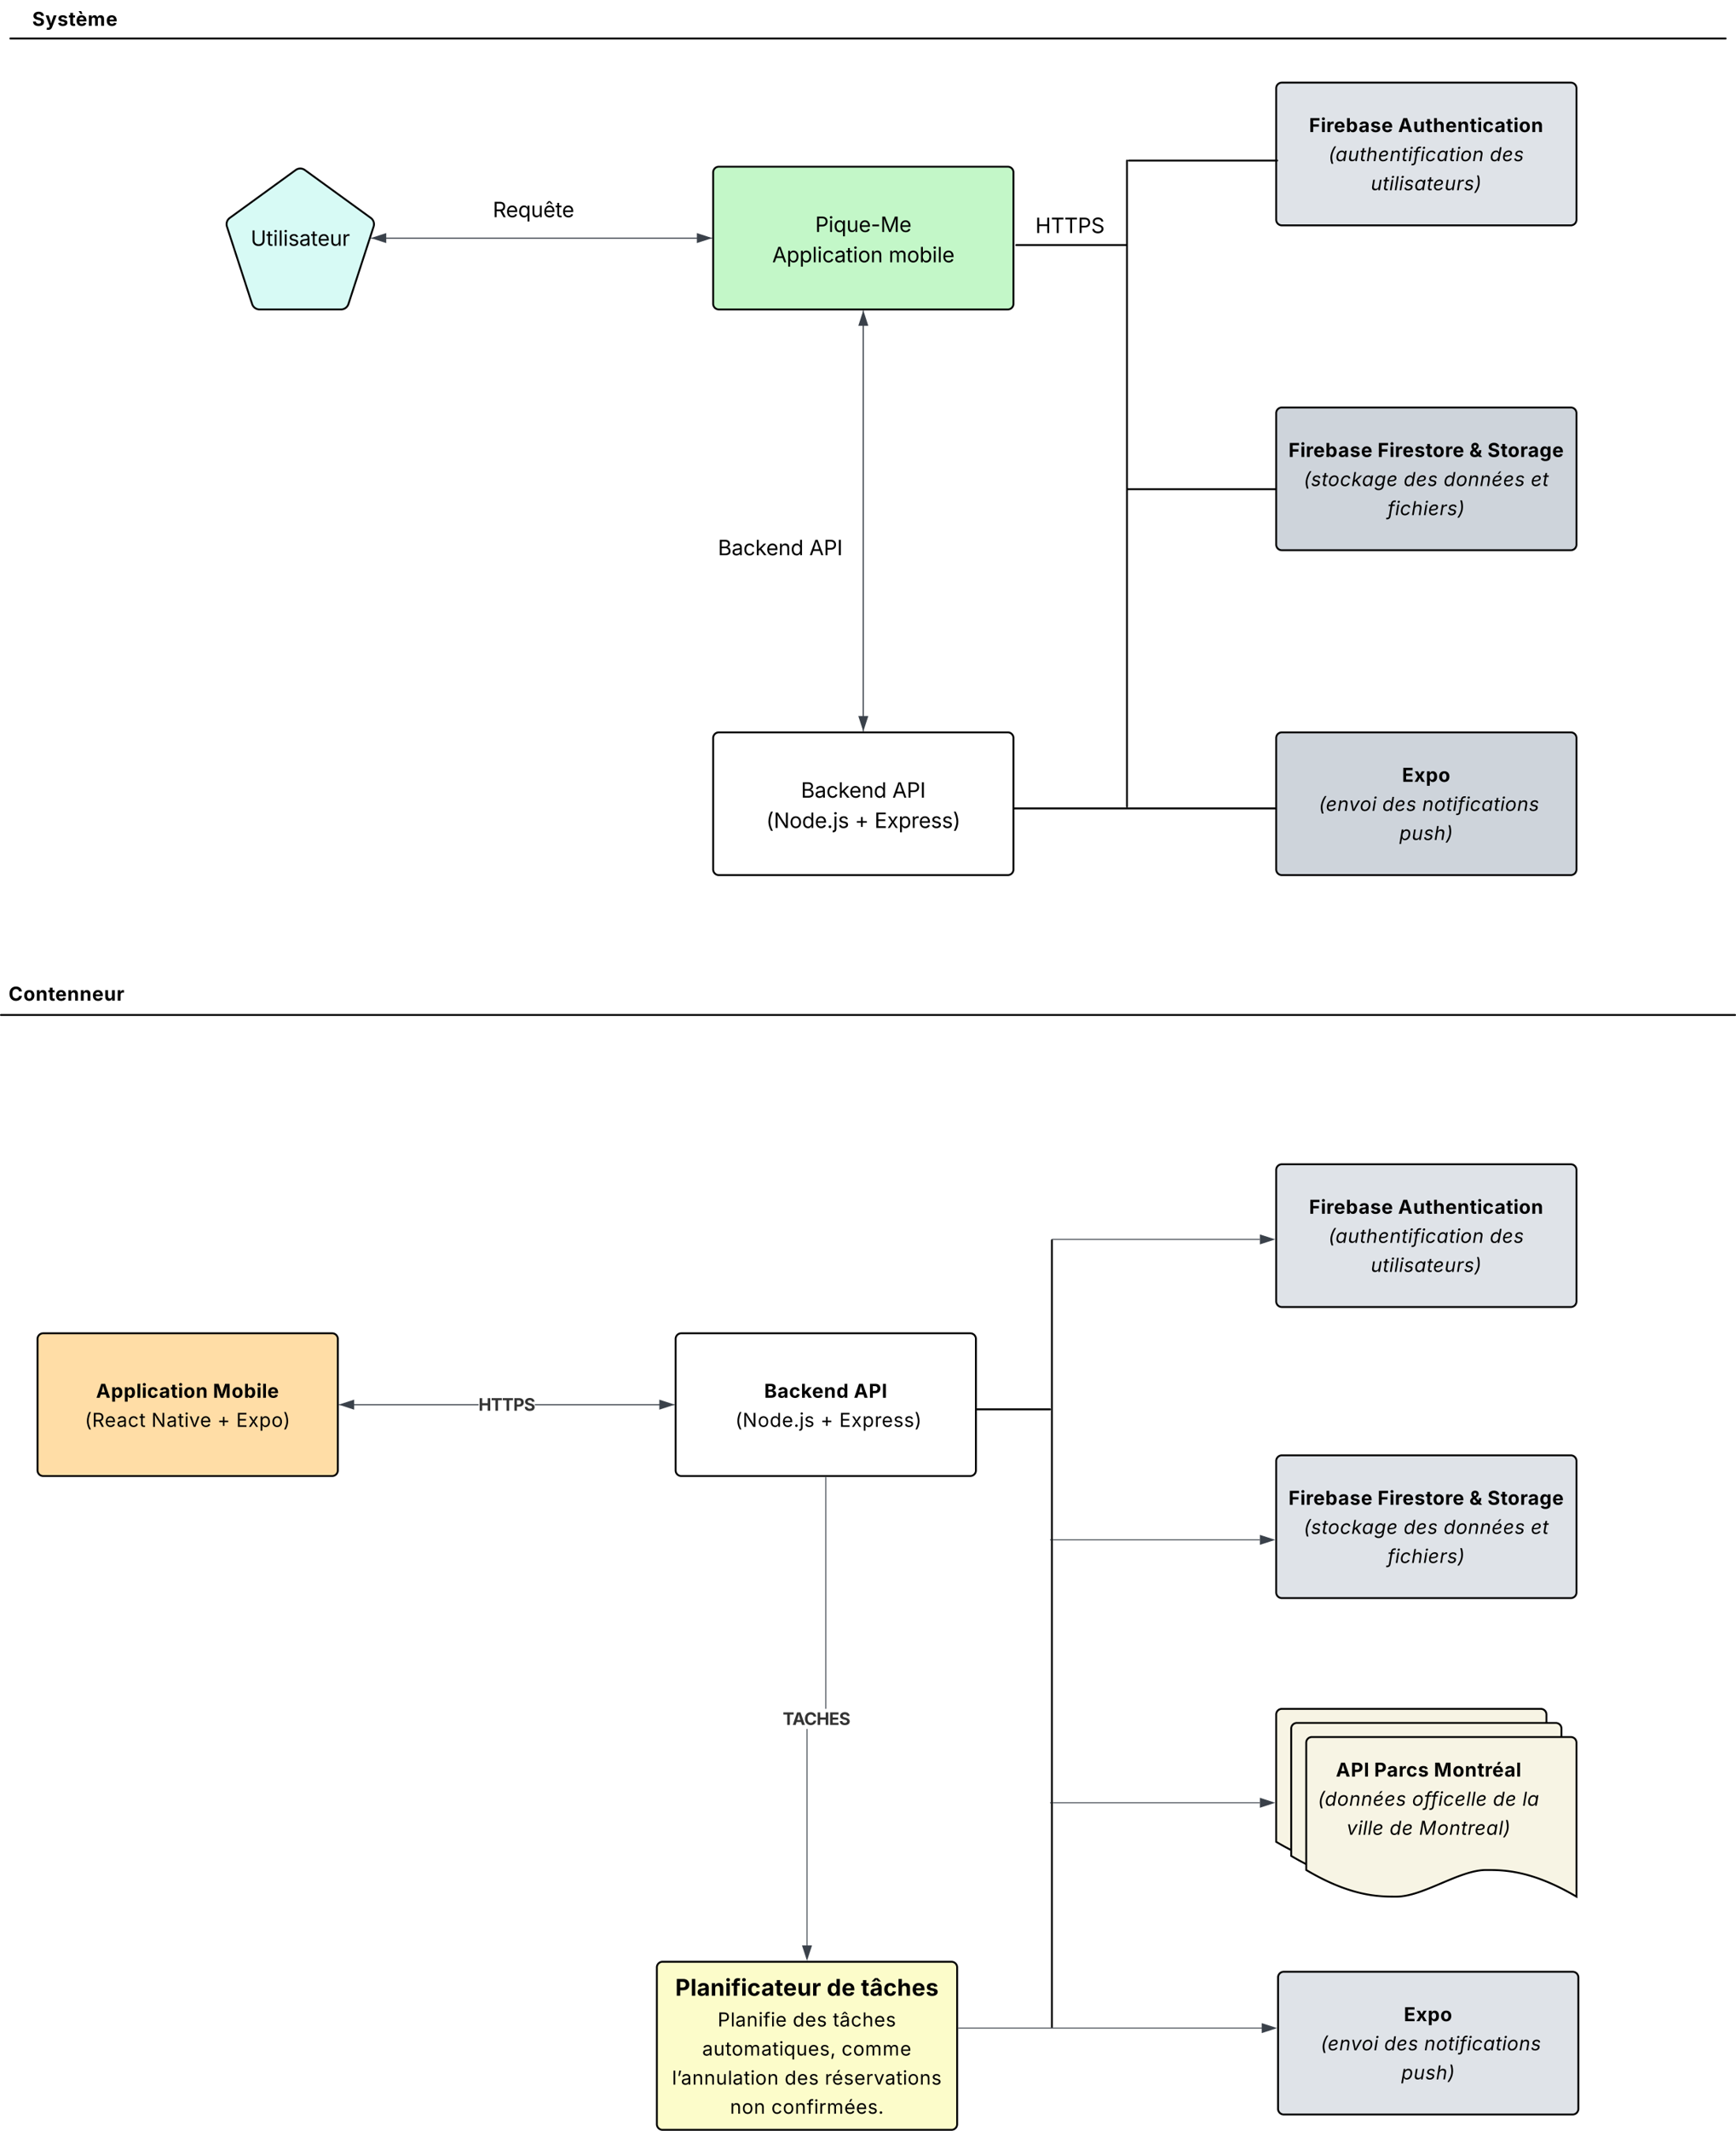 <svg xmlns="http://www.w3.org/2000/svg" xmlns:xlink="http://www.w3.org/1999/xlink" xmlns:lucid="lucid" width="1850" height="2269.33"><g transform="translate(400 -200)" lucid:page-tab-id="0_0"><path d="M-500 0h2000v2500H-500z" fill="#fff"/><path d="M-158.14 441.33a8.25 8.25 0 0 1 3-9.23l70.28-51.02a8.27 8.27 0 0 1 9.72 0l70.28 51.02a8.25 8.25 0 0 1 3 9.23l-26.84 82.52a8.26 8.26 0 0 1-7.86 5.7h-86.88a8.26 8.26 0 0 1-7.86-5.7z" stroke="#000" stroke-width="2" fill="#d7faf5"/><use xlink:href="#a" transform="matrix(1,0,0,1,-155,382.556) translate(22.168 79.215)"/><path d="M360 383.56a6 6 0 0 1 6-6h308a6 6 0 0 1 6 6v140a6 6 0 0 1-6 6H366a6 6 0 0 1-6-6z" stroke="#000" stroke-width="2" fill="#c3f7c8"/><use xlink:href="#b" transform="matrix(1,0,0,1,372,389.556) translate(96.736 57.528)"/><use xlink:href="#c" transform="matrix(1,0,0,1,372,389.556) translate(50.913 89.793)"/><use xlink:href="#d" transform="matrix(1,0,0,1,372,389.556) translate(174.969 89.793)"/><path d="M360 986a6 6 0 0 1 6-6h308a6 6 0 0 1 6 6v140a6 6 0 0 1-6 6H366a6 6 0 0 1-6-6z" stroke="#000" stroke-width="2" fill="#fff"/><use xlink:href="#e" transform="matrix(1,0,0,1,372,992) translate(81.577 57.528)"/><use xlink:href="#f" transform="matrix(1,0,0,1,372,992) translate(178.93 57.528)"/><use xlink:href="#g" transform="matrix(1,0,0,1,372,992) translate(44.468 89.793)"/><use xlink:href="#h" transform="matrix(1,0,0,1,372,992) translate(138.967 89.793)"/><use xlink:href="#i" transform="matrix(1,0,0,1,372,992) translate(159.919 89.793)"/><path d="M960 294a6 6 0 0 1 6-6h308a6 6 0 0 1 6 6v140a6 6 0 0 1-6 6H966a6 6 0 0 1-6-6z" stroke="#000" stroke-width="2" fill="#dfe3e8"/><use xlink:href="#j" transform="matrix(1,0,0,1,972,300) translate(23.016 40.667)"/><use xlink:href="#k" transform="matrix(1,0,0,1,972,300) translate(117.943 40.667)"/><use xlink:href="#l" transform="matrix(1,0,0,1,972,300) translate(43.714 71.642)"/><use xlink:href="#m" transform="matrix(1,0,0,1,972,300) translate(215.682 71.642)"/><use xlink:href="#n" transform="matrix(1,0,0,1,972,300) translate(88.875 102.617)"/><path d="M960 640a6 6 0 0 1 6-6h308a6 6 0 0 1 6 6v140a6 6 0 0 1-6 6H966a6 6 0 0 1-6-6z" stroke="#000" stroke-width="2" fill="#ced4db"/><use xlink:href="#j" transform="matrix(1,0,0,1,972,646) translate(1.161 40.667)"/><use xlink:href="#o" transform="matrix(1,0,0,1,972,646) translate(96.089 40.667)"/><use xlink:href="#p" transform="matrix(1,0,0,1,972,646) translate(193.828 40.667)"/><use xlink:href="#q" transform="matrix(1,0,0,1,972,646) translate(213.214 40.667)"/><use xlink:href="#r" transform="matrix(1,0,0,1,972,646) translate(17.339 71.642)"/><use xlink:href="#s" transform="matrix(1,0,0,1,972,646) translate(123.859 71.642)"/><use xlink:href="#t" transform="matrix(1,0,0,1,972,646) translate(166.464 71.642)"/><use xlink:href="#u" transform="matrix(1,0,0,1,972,646) translate(259.38 71.642)"/><use xlink:href="#v" transform="matrix(1,0,0,1,972,646) translate(106.766 102.617)"/><path d="M960 986a6 6 0 0 1 6-6h308a6 6 0 0 1 6 6v140a6 6 0 0 1-6 6H966a6 6 0 0 1-6-6z" stroke="#000" stroke-width="2" fill="#ced4db"/><use xlink:href="#w" transform="matrix(1,0,0,1,972,992) translate(122.068 40.667)"/><use xlink:href="#x" transform="matrix(1,0,0,1,972,992) translate(27.427 71.642)"/><use xlink:href="#y" transform="matrix(1,0,0,1,972,992) translate(33.427 71.642)"/><use xlink:href="#s" transform="matrix(1,0,0,1,972,992) translate(101.104 71.642)"/><use xlink:href="#z" transform="matrix(1,0,0,1,972,992) translate(143.708 71.642)"/><use xlink:href="#A" transform="matrix(1,0,0,1,972,992) translate(119.333 102.617)"/><path d="M-4.28 453.56h346.9" stroke="#3a414a" fill="none"/><path d="M-4.27 454.03h-.67l.3-.95h.37z" stroke="#3a414a" stroke-width=".05" fill="#3a414a"/><path d="M357.38 453.56l-14.26 4.63v-9.28z" stroke="#3a414a" fill="#3a414a"/><path d="M358.5 453.56H11.6" stroke="#3a414a" fill="none"/><path d="M359 454.03h-.5v-.95h.5z" stroke="#3a414a" stroke-width=".05" fill="#3a414a"/><path d="M-3.17 453.56l14.27-4.64v9.27z" stroke="#3a414a" fill="#3a414a"/><path d="M520 531.06v431.56" stroke="#3a414a" fill="none"/><path d="M520.48 531.07h-.96v-.5h.96z" stroke="#3a414a" stroke-width=".05" fill="#3a414a"/><path d="M520 977.38l-4.63-14.26h9.26z" stroke="#3a414a" fill="#3a414a"/><path d="M520 978.5V546.94" stroke="#3a414a" fill="none"/><path d="M520.48 979h-.96v-.5h.96z" stroke="#3a414a" stroke-width=".05" fill="#3a414a"/><path d="M520 532.17l4.63 14.27h-9.26z" stroke="#3a414a" fill="#3a414a"/><path d="M801 371v688M681 1061h278M803 371h158M801 721h158M683 461h118" stroke="#000" stroke-width="2" stroke-linecap="round" fill="none"/><path d="M360 769.1a6 6 0 0 1 6-6h130.85a6 6 0 0 1 6 6V794a6 6 0 0 1-6 6H366a6 6 0 0 1-6-6z" fill="#fff" fill-opacity="0"/><use xlink:href="#e" transform="matrix(1,0,0,1,365,768.112) translate(0.077 23.215)"/><use xlink:href="#B" transform="matrix(1,0,0,1,365,768.112) translate(97.43 23.215)"/><path d="M698.17 426a6 6 0 0 1 6-6h71.66a6 6 0 0 1 6 6v24.9a6 6 0 0 1-6 6h-71.66a6 6 0 0 1-6-6z" fill="#fff" fill-opacity="0"/><use xlink:href="#C" transform="matrix(1,0,0,1,703.173,425) translate(0.173 23.215)"/><path d="M120 409.1a6 6 0 0 1 6-6h84.64a6 6 0 0 1 6 6V434a6 6 0 0 1-6 6H126a6 6 0 0 1-6-6z" fill="#fff" fill-opacity="0"/><use xlink:href="#D" transform="matrix(1,0,0,1,125,408.112) translate(0.179 23.215)"/><path d="M-389 241h1828" stroke="#000" stroke-width="2" stroke-linecap="round" fill="none"/><path d="M-400 206a6 6 0 0 1 6-6h148a6 6 0 0 1 6 6v28a6 6 0 0 1-6 6h-148a6 6 0 0 1-6-6z" fill="#fff" fill-opacity="0"/><use xlink:href="#E" transform="matrix(1,0,0,1,-395,205) translate(29.375 22.542)"/><path d="M-399 1281h1848" stroke="#000" stroke-width="2" stroke-linecap="round" fill="none"/><path d="M-380 1246a6 6 0 0 1 6-6h89.25a6 6 0 0 1 6 6v23.8a6 6 0 0 1-6 6H-374a6 6 0 0 1-6-6z" fill="#fff" fill-opacity="0"/><use xlink:href="#F" transform="matrix(1,0,0,1,-375,1245) translate(-15.849 20.76)"/><path d="M-360 1626a6 6 0 0 1 6-6h308a6 6 0 0 1 6 6v140a6 6 0 0 1-6 6h-308a6 6 0 0 1-6-6z" stroke="#000" stroke-width="2" fill="#ffdda6"/><use xlink:href="#G" transform="matrix(1,0,0,1,-348,1632) translate(50.391 56.667)"/><use xlink:href="#H" transform="matrix(1,0,0,1,-348,1632) translate(174.932 56.667)"/><use xlink:href="#I" transform="matrix(1,0,0,1,-348,1632) translate(38.411 87.642)"/><use xlink:href="#J" transform="matrix(1,0,0,1,-348,1632) translate(109.401 87.642)"/><use xlink:href="#K" transform="matrix(1,0,0,1,-348,1632) translate(179.609 87.642)"/><use xlink:href="#L" transform="matrix(1,0,0,1,-348,1632) translate(199.724 87.642)"/><path d="M320 1626a6 6 0 0 1 6-6h308a6 6 0 0 1 6 6v140a6 6 0 0 1-6 6H326a6 6 0 0 1-6-6z" stroke="#000" stroke-width="2" fill="#fff"/><use xlink:href="#M" transform="matrix(1,0,0,1,332,1632) translate(82.411 56.667)"/><use xlink:href="#N" transform="matrix(1,0,0,1,332,1632) translate(177.849 56.667)"/><use xlink:href="#O" transform="matrix(1,0,0,1,332,1632) translate(45.609 87.642)"/><use xlink:href="#P" transform="matrix(1,0,0,1,332,1632) translate(51.609 87.642)"/><use xlink:href="#K" transform="matrix(1,0,0,1,332,1632) translate(142.328 87.642)"/><use xlink:href="#Q" transform="matrix(1,0,0,1,332,1632) translate(162.443 87.642)"/><path d="M300 2295.35a6 6 0 0 1 6-6h308a6 6 0 0 1 6 6v166.98a6 6 0 0 1-6 6H306a6 6 0 0 1-6-6z" stroke="#000" stroke-width="2" fill="#fcfcca"/><use xlink:href="#R" transform="matrix(1,0,0,1,312,2301.351) translate(7.612 24.18)"/><use xlink:href="#S" transform="matrix(1,0,0,1,312,2301.351) translate(169.048 24.18)"/><use xlink:href="#T" transform="matrix(1,0,0,1,312,2301.351) translate(205.562 24.18)"/><use xlink:href="#U" transform="matrix(1,0,0,1,312,2301.351) translate(52.818 56.907)"/><use xlink:href="#V" transform="matrix(1,0,0,1,312,2301.351) translate(132.859 56.907)"/><use xlink:href="#W" transform="matrix(1,0,0,1,312,2301.351) translate(175.62 56.907)"/><use xlink:href="#X" transform="matrix(1,0,0,1,312,2301.351) translate(36.359 87.882)"/><use xlink:href="#Y" transform="matrix(1,0,0,1,312,2301.351) translate(184.849 87.882)"/><use xlink:href="#Z" transform="matrix(1,0,0,1,312,2301.351) translate(4.193 118.857)"/><use xlink:href="#V" transform="matrix(1,0,0,1,312,2301.351) translate(124.203 118.857)"/><use xlink:href="#aa" transform="matrix(1,0,0,1,312,2301.351) translate(166.964 118.857)"/><use xlink:href="#ab" transform="matrix(1,0,0,1,312,2301.351) translate(66.01 149.832)"/><use xlink:href="#ac" transform="matrix(1,0,0,1,312,2301.351) translate(110.01 149.832)"/><path d="M960 1446a6 6 0 0 1 6-6h308a6 6 0 0 1 6 6v140a6 6 0 0 1-6 6H966a6 6 0 0 1-6-6z" stroke="#000" stroke-width="2" fill="#dfe3e8"/><g><use xlink:href="#j" transform="matrix(1,0,0,1,972,1452) translate(23.016 40.667)"/><use xlink:href="#k" transform="matrix(1,0,0,1,972,1452) translate(117.943 40.667)"/><use xlink:href="#l" transform="matrix(1,0,0,1,972,1452) translate(43.714 71.642)"/><use xlink:href="#m" transform="matrix(1,0,0,1,972,1452) translate(215.682 71.642)"/><use xlink:href="#n" transform="matrix(1,0,0,1,972,1452) translate(88.875 102.617)"/></g><path d="M960 1756a6 6 0 0 1 6-6h308a6 6 0 0 1 6 6v140a6 6 0 0 1-6 6H966a6 6 0 0 1-6-6z" stroke="#000" stroke-width="2" fill="#dfe3e8"/><g><use xlink:href="#j" transform="matrix(1,0,0,1,972,1762) translate(1.161 40.667)"/><use xlink:href="#o" transform="matrix(1,0,0,1,972,1762) translate(96.089 40.667)"/><use xlink:href="#p" transform="matrix(1,0,0,1,972,1762) translate(193.828 40.667)"/><use xlink:href="#q" transform="matrix(1,0,0,1,972,1762) translate(213.214 40.667)"/><use xlink:href="#r" transform="matrix(1,0,0,1,972,1762) translate(17.339 71.642)"/><use xlink:href="#s" transform="matrix(1,0,0,1,972,1762) translate(123.859 71.642)"/><use xlink:href="#t" transform="matrix(1,0,0,1,972,1762) translate(166.464 71.642)"/><use xlink:href="#u" transform="matrix(1,0,0,1,972,1762) translate(259.38 71.642)"/><use xlink:href="#v" transform="matrix(1,0,0,1,972,1762) translate(106.766 102.617)"/></g><path d="M962 2306a6 6 0 0 1 6-6h308a6 6 0 0 1 6 6v140a6 6 0 0 1-6 6H968a6 6 0 0 1-6-6z" stroke="#000" stroke-width="2" fill="#dfe3e8"/><g><use xlink:href="#w" transform="matrix(1,0,0,1,974,2312) translate(122.068 40.667)"/><use xlink:href="#x" transform="matrix(1,0,0,1,974,2312) translate(27.427 71.642)"/><use xlink:href="#y" transform="matrix(1,0,0,1,974,2312) translate(33.427 71.642)"/><use xlink:href="#s" transform="matrix(1,0,0,1,974,2312) translate(101.104 71.642)"/><use xlink:href="#z" transform="matrix(1,0,0,1,974,2312) translate(143.708 71.642)"/><use xlink:href="#A" transform="matrix(1,0,0,1,974,2312) translate(119.333 102.617)"/></g><path d="M960 2026a6 6 0 0 1 6-6h276a6 6 0 0 1 6 6v164c-48.1-28.4-78.05-28.4-96.2-28.4-28.8 0-67.1 28.4-95.9 28.4-17.85 0-48.1 0-95.9-28.4z" stroke="#000" stroke-width="2" fill="#f7f4e4"/><path d="M976 2041a6 6 0 0 1 6-6h276a6 6 0 0 1 6 6v164c-48.1-28.4-78.05-28.4-96.2-28.4-28.8 0-67.1 28.4-95.9 28.4-17.85 0-48.1 0-95.9-28.4z" stroke="#000" stroke-width="2" fill="#f7f4e4"/><path d="M992 2056a6 6 0 0 1 6-6h276a6 6 0 0 1 6 6v164c-48.1-28.4-78.05-28.4-96.2-28.4-28.8 0-67.1 28.4-95.9 28.4-17.85 0-48.1 0-95.9-28.4z" stroke="#000" stroke-width="2" fill="#f7f4e4"/><g><use xlink:href="#ad" transform="matrix(1,0,0,1,997,2055) translate(26.625 37.167)"/><use xlink:href="#ae" transform="matrix(1,0,0,1,997,2055) translate(67.417 37.167)"/><use xlink:href="#af" transform="matrix(1,0,0,1,997,2055) translate(131.073 37.167)"/><use xlink:href="#ag" transform="matrix(1,0,0,1,997,2055) translate(7.385 68.142)"/><use xlink:href="#ah" transform="matrix(1,0,0,1,997,2055) translate(107.844 68.142)"/><use xlink:href="#ai" transform="matrix(1,0,0,1,997,2055) translate(194 68.142)"/><use xlink:href="#aj" transform="matrix(1,0,0,1,997,2055) translate(225.354 68.142)"/><use xlink:href="#ak" transform="matrix(1,0,0,1,997,2055) translate(38.089 99.117)"/><use xlink:href="#ai" transform="matrix(1,0,0,1,997,2055) translate(83.87 99.117)"/><use xlink:href="#al" transform="matrix(1,0,0,1,997,2055) translate(115.224 99.117)"/></g><path d="M109.9 1696.47H-38.5v-.94h148.4zm192.72 0H170.1v-.94H302.6z" stroke="#3a414a" stroke-width=".05" fill="#3a414a"/><path d="M-38.5 1696.47h-.5v-.94h.5z" fill="#3a414a"/><path stroke="#3a414a" stroke-width=".05" fill="#3a414a"/><path d="M317.38 1696l-14.26 4.63v-9.27z" fill="#3a414a"/><path d="M318.92 1696l-16.28 5.3v-10.6zm-15.33 3.98l12.25-3.98-12.26-3.98z" stroke="#3a414a" stroke-width=".05" fill="#3a414a"/><g><use xlink:href="#am" transform="matrix(1,0,0,1,109.913,1685.245) translate(0 17.222)"/></g><path d="M460.48 2271.97h-.96v-230.54h.96zm20-252.05h-.96V1773.5h.96z" stroke="#3a414a" stroke-width=".05" fill="#3a414a"/><path d="M480.48 1773.5h-.96v-.5h.96z" fill="#3a414a"/><path stroke="#3a414a" stroke-width=".05" fill="#3a414a"/><path d="M460 2286.73l-4.63-14.26h9.26z" fill="#3a414a"/><path d="M460 2288.27l-5.3-16.28h10.6zm-3.98-15.33l3.98 12.26 3.98-12.26z" stroke="#3a414a" stroke-width=".05" fill="#3a414a"/><g><use xlink:href="#an" transform="matrix(1,0,0,1,434.158,2019.92) translate(0 17.222)"/></g><g><path d="M721 1521v838" stroke="#000" stroke-width="2" stroke-linecap="round" fill="none"/></g><path d="M721.42 1520h221.2" stroke="#3a414a" fill="none"/><path d="M721.48 1520.34l-.25-.3-.7.14v-.62h.95z" stroke="#3a414a" stroke-width=".05" fill="#3a414a"/><path d="M957.38 1520l-14.26 4.63v-9.27z" stroke="#3a414a" fill="#3a414a"/><path d="M722.5 1840h220.12" stroke="#3a414a" fill="none"/><path d="M720 1840.47h-1v-.94h1zm2.5 0h-.5v-.94h.5z" stroke="#3a414a" stroke-width=".05" fill="#3a414a"/><path d="M957.38 1840l-14.26 4.63v-9.27z" stroke="#3a414a" fill="#3a414a"/><path d="M722.5 2120h220.12" stroke="#3a414a" fill="none"/><path d="M720 2120.47h-1v-.94h1zm2.5 0h-.5v-.94h.5z" stroke="#3a414a" stroke-width=".05" fill="#3a414a"/><path d="M957.38 2120l-14.26 4.64v-9.28z" stroke="#3a414a" fill="#3a414a"/><path d="M621.5 2360h323.12" stroke="#3a414a" fill="none"/><path d="M621.5 2360.47h-.5v-.94h.5z" stroke="#3a414a" stroke-width=".05" fill="#3a414a"/><path d="M959.38 2360l-14.26 4.64v-9.28z" stroke="#3a414a" fill="#3a414a"/><path d="M641 1701h78" stroke="#000" stroke-width="2" stroke-linecap="round" fill="none"/><path d="M109.9 1696.47H-22.6v-.94H109.9zm208.6 0H170.1v-.94h148.4z" stroke="#3a414a" stroke-width=".05" fill="#3a414a"/><path d="M319 1696.47h-.5v-.94h.5z" fill="#3a414a"/><path stroke="#3a414a" stroke-width=".05" fill="#3a414a"/><path d="M-23.12 1700.63l-14.26-4.63 14.26-4.63z" fill="#3a414a"/><path d="M-22.64 1701.3l-16.28-5.3 16.28-5.3zm-13.2-5.3l12.25 3.98v-7.96z" stroke="#3a414a" stroke-width=".05" fill="#3a414a"/><defs><path d="M763 24c-353 0-583-224-583-531v-983h190v968c0 214 149 370 393 370 243 0 391-156 391-370v-968h190v983c0 307-230 531-581 531" id="ao"/><path d="M598-1118v154H368v674c0 100 37 144 132 144 23 0 62-6 92-12L629-6c-37 13-88 20-134 20-193 0-307-107-307-290v-688H20v-154h168v-266h180v266h230" id="ap"/><path d="M158 0v-1118h180V0H158zm91-1301c-68 0-125-53-125-119s57-119 125-119c69 0 126 53 126 119s-57 119-126 119" id="aq"/><path d="M338-1490V0H158v-1490h180" id="ar"/><path d="M538 24C308 24 148-78 108-271l171-41c32 123 123 178 257 178 156 0 256-77 256-169 0-77-54-128-164-154l-186-44c-203-48-300-148-300-305 0-192 176-326 414-326 230 0 351 112 402 269l-163 42c-31-80-94-158-238-158-133 0-233 69-233 162 0 83 57 129 188 160l169 40c203 48 298 149 298 302 0 196-179 339-441 339" id="as"/><path d="M471 26C259 26 90-98 90-318c0-256 228-303 435-329 202-27 287-16 287-108 0-139-79-219-234-219-161 0-248 86-283 164l-173-57c86-203 278-265 451-265 150 0 419 46 419 395V0H815v-152h-12C765-73 660 26 471 26zm31-159c199 0 310-134 310-271v-155c-30 35-226 55-295 64-131 17-246 59-246 186 0 116 97 176 231 176" id="at"/><path d="M628 24c-324 0-524-230-524-574 0-343 198-582 503-582 237 0 487 146 487 559v75H286c9 234 145 362 343 362 132 0 231-58 273-172l174 48C1024-91 857 24 628 24zM287-650h624c-17-190-120-322-304-322-192 0-309 151-320 322" id="au"/><path d="M537 14c-226 0-379-139-379-422v-710h180v695c0 172 97 275 253 275 160 0 281-109 281-300v-670h181V0H879v-209C806-46 684 14 537 14" id="av"/><path d="M158 0v-1118h174v172h12c41-113 157-188 290-188 26 0 70 2 91 3v181c-11-2-60-10-108-10-161 0-279 109-279 260V0H158" id="aw"/><g id="a"><use transform="matrix(0.011,0,0,0.011,0,0)" xlink:href="#ao"/><use transform="matrix(0.011,0,0,0.011,16.536,0)" xlink:href="#ap"/><use transform="matrix(0.011,0,0,0.011,23.806,0)" xlink:href="#aq"/><use transform="matrix(0.011,0,0,0.011,29.188,0)" xlink:href="#ar"/><use transform="matrix(0.011,0,0,0.011,34.57,0)" xlink:href="#aq"/><use transform="matrix(0.011,0,0,0.011,39.952,0)" xlink:href="#as"/><use transform="matrix(0.011,0,0,0.011,51.682,0)" xlink:href="#at"/><use transform="matrix(0.011,0,0,0.011,64.16,0)" xlink:href="#ap"/><use transform="matrix(0.011,0,0,0.011,71.213,0)" xlink:href="#au"/><use transform="matrix(0.011,0,0,0.011,84.169,0)" xlink:href="#av"/><use transform="matrix(0.011,0,0,0.011,97.309,0)" xlink:href="#aw"/></g><path d="M180 0v-1490h510c348 0 508 209 508 474 0 266-160 477-507 477H370V0H180zm190-706h312c236 0 327-133 327-310 0-176-91-307-329-307H370v617" id="ax"/><path d="M1096 418H916v-591h-14C865-111 790 24 577 24c-279 0-473-224-473-580 0-354 195-576 474-576 218 0 287 134 324 193h20v-179h174V418zM604-137c203 0 314-172 314-421 0-247-108-413-314-413-212 0-317 181-317 413 0 235 108 421 317 421" id="ay"/><path d="M798-719v166H144v-166h654" id="az"/><path d="M180 0v-1490h270l367 940c28 72 75 218 110 339 35-117 81-264 110-339l362-940h271V0h-187c2-448-5-837 7-1287-157 497-311 829-483 1287H842C666-458 514-784 354-1284c12 438 5 843 7 1284H180" id="aA"/><g id="b"><use transform="matrix(0.011,0,0,0.011,0,0)" xlink:href="#ax"/><use transform="matrix(0.011,0,0,0.011,14.193,0)" xlink:href="#aq"/><use transform="matrix(0.011,0,0,0.011,19.575,0)" xlink:href="#ay"/><use transform="matrix(0.011,0,0,0.011,33.181,0)" xlink:href="#av"/><use transform="matrix(0.011,0,0,0.011,46.322,0)" xlink:href="#au"/><use transform="matrix(0.011,0,0,0.011,59.277,0)" xlink:href="#az"/><use transform="matrix(0.011,0,0,0.011,69.499,0)" xlink:href="#aA"/><use transform="matrix(0.011,0,0,0.011,89.572,0)" xlink:href="#au"/></g><path d="M52 0l541-1490h220L1361 0h-200l-149-416H398L254 0H52zm404-582h497c-103-290-145-390-251-756-108 377-145 460-246 756" id="aB"/><path d="M158 418v-1536h174v179h20c37-59 106-193 324-193 279 0 474 222 474 576 0 356-194 580-473 580-213 0-288-135-325-197h-14v591H158zm492-555c209 0 317-186 317-421 0-232-105-413-317-413-206 0-314 166-314 413 0 249 111 421 314 421" id="aC"/><path d="M613 24c-304 0-509-231-509-576 0-350 205-580 509-580 216 0 392 114 453 309l-173 49c-33-115-133-197-280-197-223 0-326 196-326 419 0 220 103 415 326 415 150 0 252-85 285-206l172 49C1010-95 832 24 613 24" id="aD"/><path d="M613 24c-304 0-509-231-509-576 0-350 205-580 509-580 305 0 511 230 511 580 0 345-206 576-511 576zm0-161c226 0 329-195 329-415 0-222-103-419-329-419-223 0-326 196-326 419 0 220 103 415 326 415" id="aE"/><path d="M338-670V0H158v-1118h173l1 207c72-158 192-221 342-221 226 0 378 139 378 422V0H872v-695c0-172-96-275-252-275-161 0-282 109-282 300" id="aF"/><g id="c"><use transform="matrix(0.011,0,0,0.011,0,0)" xlink:href="#aB"/><use transform="matrix(0.011,0,0,0.011,15.332,0)" xlink:href="#aC"/><use transform="matrix(0.011,0,0,0.011,28.939,0)" xlink:href="#aC"/><use transform="matrix(0.011,0,0,0.011,42.546,0)" xlink:href="#ar"/><use transform="matrix(0.011,0,0,0.011,47.928,0)" xlink:href="#aq"/><use transform="matrix(0.011,0,0,0.011,53.309,0)" xlink:href="#aD"/><use transform="matrix(0.011,0,0,0.011,66.222,0)" xlink:href="#at"/><use transform="matrix(0.011,0,0,0.011,78.7,0)" xlink:href="#ap"/><use transform="matrix(0.011,0,0,0.011,85.97,0)" xlink:href="#aq"/><use transform="matrix(0.011,0,0,0.011,91.352,0)" xlink:href="#aE"/><use transform="matrix(0.011,0,0,0.011,104.677,0)" xlink:href="#aF"/></g><path d="M158 0v-1118h175l1 205c55-151 181-225 313-225 147 0 245 90 285 228 53-141 190-228 352-228 194 0 352 125 352 384V0h-181v-749c0-161-105-225-225-225-151 0-243 103-243 244V0H807v-767c0-124-93-207-219-207-131 0-250 92-250 270V0H158" id="aG"/><path d="M677 24c-213 0-288-135-325-197h-20V0H158v-1490h180v551h14c37-59 106-193 324-193 279 0 474 222 474 576 0 356-194 580-473 580zm-27-161c209 0 317-186 317-421 0-232-105-413-317-413-206 0-314 166-314 413 0 249 111 421 314 421" id="aH"/><g id="d"><use transform="matrix(0.011,0,0,0.011,0,0)" xlink:href="#aG"/><use transform="matrix(0.011,0,0,0.011,19.466,0)" xlink:href="#aE"/><use transform="matrix(0.011,0,0,0.011,32.791,0)" xlink:href="#aH"/><use transform="matrix(0.011,0,0,0.011,46.398,0)" xlink:href="#aq"/><use transform="matrix(0.011,0,0,0.011,51.78,0)" xlink:href="#ar"/><use transform="matrix(0.011,0,0,0.011,57.161,0)" xlink:href="#au"/></g><path d="M180 0v-1490h528c311 0 458 177 458 395 0 191-114 278-244 313v14c139 9 302 137 302 371 0 225-148 397-499 397H180zm190-168h350c232 0 321-102 321-231 0-149-120-277-311-277H370v508zm0-668h328c160 0 286-101 286-255 0-129-87-231-280-231H370v486" id="aI"/><path d="M158 0v-1490h180v865h22l478-493h223L593-638 1096 0H865L456-523 338-412V0H158" id="aJ"/><path d="M577 24c-279 0-473-224-473-580 0-354 195-576 474-576 218 0 287 134 324 193h14v-551h180V0H922v-173h-20C865-111 790 24 577 24zm27-161c203 0 314-172 314-421 0-247-108-413-314-413-212 0-317 181-317 413 0 235 108 421 317 421" id="aK"/><g id="e"><use transform="matrix(0.011,0,0,0.011,0,0)" xlink:href="#aI"/><use transform="matrix(0.011,0,0,0.011,14.54,0)" xlink:href="#at"/><use transform="matrix(0.011,0,0,0.011,27.018,0)" xlink:href="#aD"/><use transform="matrix(0.011,0,0,0.011,39.714,0)" xlink:href="#aJ"/><use transform="matrix(0.011,0,0,0.011,51.411,0)" xlink:href="#au"/><use transform="matrix(0.011,0,0,0.011,64.366,0)" xlink:href="#aF"/><use transform="matrix(0.011,0,0,0.011,77.496,0)" xlink:href="#aK"/></g><path d="M370-1490V0H180v-1490h190" id="aL"/><g id="f"><use transform="matrix(0.011,0,0,0.011,0,0)" xlink:href="#aB"/><use transform="matrix(0.011,0,0,0.011,15.332,0)" xlink:href="#ax"/><use transform="matrix(0.011,0,0,0.011,29.525,0)" xlink:href="#aL"/></g><path d="M218-607c0-325 108-727 258-974h175c-155 315-250 682-250 974 0 265 78 531 250 886H476C306-10 218-315 218-607" id="aM"/><path d="M180 0v-1490h224l606 953c40 63 108 177 176 312-27-437-7-821-13-1265h190V0h-226C860-448 622-778 356-1262c27 476 11 792 15 1262H180" id="aN"/><path d="M295 13c-75 0-135-60-135-135s60-135 135-135 135 60 135 135S370 13 295 13" id="aO"/><path d="M157-1118h181V80c1 225-123 350-364 338V252c126 9 184-48 183-172v-1198zm91-183c-68 0-125-53-125-119s57-119 125-119c69 0 126 53 126 119s-57 119-126 119" id="aP"/><g id="g"><use transform="matrix(0.011,0,0,0.011,0,0)" xlink:href="#aM"/><use transform="matrix(0.011,0,0,0.011,8.105,0)" xlink:href="#aN"/><use transform="matrix(0.011,0,0,0.011,24.848,0)" xlink:href="#aE"/><use transform="matrix(0.011,0,0,0.011,38.173,0)" xlink:href="#aK"/><use transform="matrix(0.011,0,0,0.011,51.78,0)" xlink:href="#au"/><use transform="matrix(0.011,0,0,0.011,64.735,0)" xlink:href="#aO"/><use transform="matrix(0.011,0,0,0.011,71.137,0)" xlink:href="#aP"/><use transform="matrix(0.011,0,0,0.011,76.519,0)" xlink:href="#as"/></g><path d="M593-100v-404H195v-159h398v-403h169v403h398v159H762v404H593" id="aQ"/><use transform="matrix(0.011,0,0,0.011,0,0)" xlink:href="#aQ" id="h"/><path d="M180 0v-1490h908v168H370v486h669v168H370v500h727V0H180" id="aR"/><path d="M65 0l393-574-370-544h210c88 136 192 297 267 435 67-142 176-302 264-435h206L661-564 1053 0H844c-94-144-206-310-287-458C484-308 366-142 273 0H65" id="aS"/><path d="M96 279C273-86 346-350 346-607c0-292-95-659-250-974h175c150 246 258 650 258 974 0 297-91 602-258 886H96" id="aT"/><g id="i"><use transform="matrix(0.011,0,0,0.011,0,0)" xlink:href="#aR"/><use transform="matrix(0.011,0,0,0.011,13.357,0)" xlink:href="#aS"/><use transform="matrix(0.011,0,0,0.011,25.488,0)" xlink:href="#aC"/><use transform="matrix(0.011,0,0,0.011,39.095,0)" xlink:href="#aw"/><use transform="matrix(0.011,0,0,0.011,47.092,0)" xlink:href="#au"/><use transform="matrix(0.011,0,0,0.011,60.048,0)" xlink:href="#as"/><use transform="matrix(0.011,0,0,0.011,71.777,0)" xlink:href="#as"/><use transform="matrix(0.011,0,0,0.011,83.507,0)" xlink:href="#aT"/></g><path d="M135 0v-1490h980v253H440v416h609v249H440V0H135" id="aU"/><path d="M128 0v-1118h300V0H128zm150-1264c-91 0-165-68-165-154 0-85 74-154 165-154 90 0 165 69 165 154 0 86-75 154-165 154" id="aV"/><path d="M128 0v-1118h290v195h12c54-169 184-238 367-200v268c-27-8-86-15-130-15-138 0-239 95-239 234V0H128" id="aW"/><path d="M633 22C291 22 81-200 81-553c0-345 210-579 537-579 292 0 525 185 525 567v84H378c7 183 109 277 260 277 105 0 184-46 216-132l272 51C1071-99 893 22 633 22zM380-669h474c-15-146-94-237-233-237-143 0-229 99-241 237" id="aX"/><path d="M754 19C571 19 479-89 437-179h-14V0H128v-1490h300v560h9c41-89 129-202 319-202 248 0 453 193 453 575 0 372-197 576-455 576zm-92-241c156 0 240-139 240-336 0-196-83-334-240-334-154 0-241 131-241 334 0 202 88 336 241 336" id="aY"/><path d="M440 22C227 22 68-92 68-313c0-250 202-322 422-343 195-21 271-24 271-105 0-95-63-149-175-149-116 0-187 57-211 129l-275-46c57-194 237-305 487-305 240 0 474 108 474 379V0H777v-155h-10C713-51 605 22 440 22zm85-211c140 0 238-93 238-211v-121c-37 26-156 42-222 51-111 16-185 59-185 149 0 87 70 132 169 132" id="aZ"/><path d="M572 22C302 22 117-98 78-306l279-48c29 105 101 156 224 156 114 0 185-48 185-115 0-118-228-130-337-155-215-49-322-150-322-317 0-215 187-347 470-347 265 0 424 116 466 298l-266 47c-24-76-87-130-196-130-98 0-174 46-174 113 0 56 38 95 144 117l201 40c216 44 320 143 320 302 0 220-207 367-500 367" id="ba"/><g id="j"><use transform="matrix(0.01,0,0,0.01,0,0)" xlink:href="#aU"/><use transform="matrix(0.01,0,0,0.01,12.521,0)" xlink:href="#aV"/><use transform="matrix(0.01,0,0,0.01,18.302,0)" xlink:href="#aW"/><use transform="matrix(0.01,0,0,0.01,26.469,0)" xlink:href="#aX"/><use transform="matrix(0.01,0,0,0.01,39.177,0)" xlink:href="#aY"/><use transform="matrix(0.01,0,0,0.01,52.833,0)" xlink:href="#aZ"/><use transform="matrix(0.01,0,0,0.01,65.219,0)" xlink:href="#ba"/><use transform="matrix(0.01,0,0,0.01,77.167,0)" xlink:href="#aX"/></g><path d="M49 0l509-1490h400L1480 0h-339l-115-346H497L386 0H49zm524-585h374c-75-213-124-402-192-666-66 268-110 453-182 666" id="bb"/><path d="M513 14c-232 0-385-159-385-421v-711h300v659c0 139 76 222 202 222 127 0 217-86 217-234v-647h301V0H864l-4-232C797-74 683 14 513 14" id="bc"/><path d="M683-1118v229H474v562c0 71 29 104 102 104 23 0 73-7 95-13l43 225C647 9 580 16 520 16 296 16 174-96 174-301v-588H20v-229h154v-266h300v266h209" id="bd"/><path d="M428-647V0H128v-1490h294v586c65-146 175-228 341-228 232 0 385 159 385 421V0H847v-659c0-139-76-222-202-222-128 0-217 86-217 234" id="be"/><path d="M428-647V0H128v-1118h283l4 231c63-156 176-245 348-245 232 0 384 159 384 421V0H847v-659c0-139-76-222-202-222-128 0-217 86-217 234" id="bf"/><path d="M628 22C291 22 81-210 81-554c0-346 210-578 547-578 265 0 455 142 497 372l-279 52c-25-116-99-188-215-188-160 0-244 139-244 341 0 200 84 341 244 341 116 0 193-74 217-195l279 51C1085-123 896 22 628 22" id="bg"/><path d="M628 22C291 22 81-210 81-554c0-346 210-578 547-578 336 0 547 232 547 578 0 344-211 576-547 576zm0-236c160 0 242-146 242-341 0-197-82-341-242-341S387-753 387-555c0 195 81 341 241 341" id="bh"/><g id="k"><use transform="matrix(0.01,0,0,0.01,0,0)" xlink:href="#bb"/><use transform="matrix(0.01,0,0,0.01,15.927,0)" xlink:href="#bc"/><use transform="matrix(0.01,0,0,0.01,29.208,0)" xlink:href="#bd"/><use transform="matrix(0.01,0,0,0.01,37.073,0)" xlink:href="#be"/><use transform="matrix(0.01,0,0,0.01,50.354,0)" xlink:href="#aX"/><use transform="matrix(0.01,0,0,0.01,63.063,0)" xlink:href="#bf"/><use transform="matrix(0.01,0,0,0.01,76.344,0)" xlink:href="#bd"/><use transform="matrix(0.01,0,0,0.01,84.156,0)" xlink:href="#aV"/><use transform="matrix(0.01,0,0,0.01,89.938,0)" xlink:href="#bg"/><use transform="matrix(0.01,0,0,0.01,102.698,0)" xlink:href="#aZ"/><use transform="matrix(0.01,0,0,0.01,115.083,0)" xlink:href="#bd"/><use transform="matrix(0.01,0,0,0.01,122.896,0)" xlink:href="#aV"/><use transform="matrix(0.01,0,0,0.01,128.677,0)" xlink:href="#bh"/><use transform="matrix(0.01,0,0,0.01,141.76,0)" xlink:href="#bf"/></g><path d="M226-608c54-324 228-726 419-973h175c-209 318-363 684-411 972-44 264-11 530 103 888H337C213-15 178-320 226-608" id="bi"/><path d="M481 24C202 24 45-202 104-557s293-575 571-575c216 0 263 132 291 193h15l29-179h181L1006 0H831l28-173h-21C788-107 693 24 481 24zm56-161c204 0 342-174 383-422s-41-412-245-412c-215 0-350 183-388 412-39 235 39 422 250 422" id="bj"/><path d="M443 14C219 14 87-123 134-408l117-710h180L317-423c-28 171 49 275 206 275s300-105 332-300l110-670h181L961 0H787l35-209C722-47 590 14 443 14" id="bk"/><path d="M691-1118l-25 154H437L325-290c-17 103 16 144 108 144 23 0 63-6 94-12L538-6c-36 12-87 20-136 20-196 0-290-109-260-290l114-688H88l25-154h169l44-266h180l-44 266h229" id="bl"/><path d="M356-670L245 0H65l247-1490h180l-94 565c97-150 219-207 362-207 226 0 365 139 318 422L960 0H779l116-695c29-174-53-275-208-275-158 0-299 107-331 300" id="bm"/><path d="M535 24C259 24 94-144 94-427c0-392 272-715 610-715 216 0 356 119 356 305 0 244-237 344-790 350-18 199 49 349 276 352 142 0 260-66 317-173l167 47C947-85 756 24 535 24zM294-623c447-4 586-57 586-218 0-85-78-141-194-141-220 0-342 177-392 359" id="bn"/><path d="M356-664L245 0H65l186-1118h173l-32 197c96-152 219-211 366-211 232 0 366 145 319 428L960 0H779l117-701c29-174-48-269-198-269-165 0-310 115-342 306" id="bo"/><path d="M66 0l185-1118h180L246 0H66zm307-1301c-71 0-117-55-106-119s74-119 145-119c65 0 117 50 106 118s-78 120-145 120" id="bp"/><path d="M780-1118l-24 146H497L317 116C281 334 148 448-56 448c-43 0-82-5-117-17l45-161c143 34 239 0 264-153L316-972H89l24-146h227l13-77c43-287 254-417 541-345l-50 154c-23-5-81-8-121-8-107 0-167 63-189 196l-13 80h259" id="bq"/><path d="M528 24C258 24 94-156 94-433c0-354 228-699 603-699 222 0 381 120 410 314l-176 39c-14-114-95-192-238-192-272 0-419 288-419 536 0 167 76 298 258 298 155 0 277-90 329-211l166 58C935-93 745 24 528 24" id="br"/><path d="M528 24C258 24 94-156 94-433c0-355 229-699 603-699 270 0 436 178 436 458 0 359-234 698-605 698zm4-161c275 0 420-287 420-533 0-170-77-301-260-301-271 0-418 288-418 536 0 168 77 298 258 298" id="bs"/><g id="l"><use transform="matrix(0.01,0,0,0.01,0,0)" xlink:href="#bi"/><use transform="matrix(0.01,0,0,0.01,7.542,0)" xlink:href="#bj"/><use transform="matrix(0.01,0,0,0.01,20.635,0)" xlink:href="#bk"/><use transform="matrix(0.01,0,0,0.01,33.26,0)" xlink:href="#bl"/><use transform="matrix(0.01,0,0,0.01,40.26,0)" xlink:href="#bm"/><use transform="matrix(0.01,0,0,0.01,52.875,0)" xlink:href="#bn"/><use transform="matrix(0.01,0,0,0.01,65.156,0)" xlink:href="#bo"/><use transform="matrix(0.01,0,0,0.01,77.771,0)" xlink:href="#bl"/><use transform="matrix(0.01,0,0,0.01,84.771,0)" xlink:href="#bp"/><use transform="matrix(0.01,0,0,0.01,89.948,0)" xlink:href="#bq"/><use transform="matrix(0.01,0,0,0.01,97.906,0)" xlink:href="#bp"/><use transform="matrix(0.01,0,0,0.01,103.083,0)" xlink:href="#br"/><use transform="matrix(0.01,0,0,0.01,115.281,0)" xlink:href="#bj"/><use transform="matrix(0.01,0,0,0.01,128.375,0)" xlink:href="#bl"/><use transform="matrix(0.01,0,0,0.01,135.375,0)" xlink:href="#bp"/><use transform="matrix(0.01,0,0,0.01,140.552,0)" xlink:href="#bs"/><use transform="matrix(0.01,0,0,0.01,153.354,0)" xlink:href="#bo"/></g><path d="M492 24C248 24 94-147 94-425c0-352 212-707 569-707 222 0 274 136 303 198h12l92-556h181L1004 0H829l30-173h-19C792-103 700 24 492 24zm32-161c268 0 407-295 407-549 0-175-80-285-247-285-266 0-408 283-408 536 0 174 79 298 248 298" id="bt"/><path d="M451 24C217 22 71-78 61-277l174-29c11 123 90 172 219 172 161 0 280-83 297-181 11-71-30-117-135-143l-179-44c-195-48-280-153-253-316 31-186 223-314 455-314 233 4 337 107 366 275l-165 30c-18-80-65-152-204-152-138 0-256 75-272 174-13 77 32 118 158 149l162 40c195 48 278 154 252 313C904-113 708 24 451 24" id="bu"/><g id="m"><use transform="matrix(0.01,0,0,0.01,0,0)" xlink:href="#bt"/><use transform="matrix(0.01,0,0,0.01,13.073,0)" xlink:href="#bn"/><use transform="matrix(0.01,0,0,0.01,25.354,0)" xlink:href="#bu"/></g><path d="M492-1490L245 0H65l247-1490h180" id="bv"/><path d="M66 0l185-1118h174l-28 172h12c78-136 219-209 411-185l-30 181c-211-47-398 67-428 250L246 0H66" id="bw"/><path d="M-43 280C186-71 310-340 354-607c48-291 15-654-89-973h176c108 246 149 649 95 974-48 289-184 595-403 886H-43" id="bx"/><g id="n"><use transform="matrix(0.01,0,0,0.01,0,0)" xlink:href="#bk"/><use transform="matrix(0.01,0,0,0.01,12.625,0)" xlink:href="#bl"/><use transform="matrix(0.01,0,0,0.01,19.625,0)" xlink:href="#bp"/><use transform="matrix(0.01,0,0,0.01,24.802,0)" xlink:href="#bv"/><use transform="matrix(0.01,0,0,0.01,29.969,0)" xlink:href="#bp"/><use transform="matrix(0.01,0,0,0.01,35.146,0)" xlink:href="#bu"/><use transform="matrix(0.01,0,0,0.01,46.396,0)" xlink:href="#bj"/><use transform="matrix(0.01,0,0,0.01,59.49,0)" xlink:href="#bl"/><use transform="matrix(0.01,0,0,0.01,66.281,0)" xlink:href="#bn"/><use transform="matrix(0.01,0,0,0.01,78.562,0)" xlink:href="#bk"/><use transform="matrix(0.01,0,0,0.01,91.187,0)" xlink:href="#bw"/><use transform="matrix(0.01,0,0,0.01,99.229,0)" xlink:href="#bu"/><use transform="matrix(0.01,0,0,0.01,110.479,0)" xlink:href="#bx"/></g><g id="o"><use transform="matrix(0.01,0,0,0.01,0,0)" xlink:href="#aU"/><use transform="matrix(0.01,0,0,0.01,12.521,0)" xlink:href="#aV"/><use transform="matrix(0.01,0,0,0.01,18.302,0)" xlink:href="#aW"/><use transform="matrix(0.01,0,0,0.01,26.469,0)" xlink:href="#aX"/><use transform="matrix(0.01,0,0,0.01,39.177,0)" xlink:href="#ba"/><use transform="matrix(0.01,0,0,0.01,51.125,0)" xlink:href="#bd"/><use transform="matrix(0.01,0,0,0.01,58.729,0)" xlink:href="#bh"/><use transform="matrix(0.01,0,0,0.01,71.813,0)" xlink:href="#aW"/><use transform="matrix(0.01,0,0,0.01,79.979,0)" xlink:href="#aX"/></g><path d="M579 22C270 22 81-162 81-393c0-177 110-281 274-393-80-101-143-210-143-345 0-213 160-377 403-377 238 0 385 158 385 351 0 138-76 251-198 340l-89 64 251 289c39-73 63-161 63-258h251c0 203-53 358-134 465L1367 0h-316l-91-101C852-17 708 22 579 22zm-69-628c-83 57-139 119-136 201 0 113 86 185 214 185 72 0 145-22 210-63zm56-319c74-50 193-114 190-218 0-69-50-123-139-123s-146 55-146 138c0 67 36 129 95 203" id="by"/><use transform="matrix(0.01,0,0,0.01,0,0)" xlink:href="#by" id="p"/><path d="M681 22C323 22 94-145 85-462h297c10 151 131 226 296 226 163 0 271-77 271-190 0-102-95-149-257-189l-164-41c-252-61-403-188-403-405 0-269 236-449 560-449 330 0 546 183 551 445H941c-11-119-106-188-259-188-156 0-244 72-244 172-3 156 226 185 373 221 250 61 445 186 445 436 0 271-213 446-575 446" id="bz"/><path d="M625 442c-280 0-454-114-503-274l258-72c28 63 97 128 243 128 153 0 246-69 246-216v-206h-23C805-108 717-16 536-16 284-16 81-191 81-561c0-378 208-571 456-571 188 0 280 113 321 202h13v-188h295V-9c0 303-226 451-541 451zm5-686c153 0 240-119 240-319 0-198-86-329-240-329-158 0-241 137-241 329 0 195 85 319 241 319" id="bA"/><g id="q"><use transform="matrix(0.01,0,0,0.01,0,0)" xlink:href="#bz"/><use transform="matrix(0.01,0,0,0.01,13.969,0)" xlink:href="#bd"/><use transform="matrix(0.01,0,0,0.01,21.573,0)" xlink:href="#bh"/><use transform="matrix(0.01,0,0,0.01,34.656,0)" xlink:href="#aW"/><use transform="matrix(0.01,0,0,0.01,43.052,0)" xlink:href="#aZ"/><use transform="matrix(0.01,0,0,0.01,55.438,0)" xlink:href="#bA"/><use transform="matrix(0.01,0,0,0.01,68.917,0)" xlink:href="#aX"/></g><path d="M65 0l247-1490h180L349-625h22l559-493h223L606-638 1003 0H772L449-523 313-412 245 0H65" id="bB"/><path d="M456 442C197 442 73 327 25 209l155-84c33 60 86 160 280 160 184 0 332-89 363-272l37-218-16 4C793-134 707-18 498-18 260-18 96-170 96-443c0-341 216-689 568-689 222 0 274 139 301 198l21-5 30-179h175L999 35c-48 288-275 407-543 407zm75-620c274 0 401-267 401-512 0-170-80-281-247-281-260 0-408 269-408 518 0 167 83 275 254 275" id="bC"/><g id="r"><use transform="matrix(0.01,0,0,0.01,0,0)" xlink:href="#bi"/><use transform="matrix(0.01,0,0,0.01,7.781,0)" xlink:href="#bu"/><use transform="matrix(0.01,0,0,0.01,19.031,0)" xlink:href="#bl"/><use transform="matrix(0.01,0,0,0.01,25.823,0)" xlink:href="#bs"/><use transform="matrix(0.01,0,0,0.01,38.625,0)" xlink:href="#br"/><use transform="matrix(0.01,0,0,0.01,50.823,0)" xlink:href="#bB"/><use transform="matrix(0.01,0,0,0.01,62.063,0)" xlink:href="#bj"/><use transform="matrix(0.01,0,0,0.01,75.156,0)" xlink:href="#bC"/><use transform="matrix(0.01,0,0,0.01,88.24,0)" xlink:href="#bn"/></g><g id="s"><use transform="matrix(0.01,0,0,0.01,0,0)" xlink:href="#bt"/><use transform="matrix(0.01,0,0,0.01,13.073,0)" xlink:href="#bn"/><use transform="matrix(0.01,0,0,0.01,25.354,0)" xlink:href="#bu"/></g><path d="M535 24C259 24 94-144 94-427c0-392 272-715 610-715 216 0 356 119 356 305 0 244-237 344-790 350-18 199 49 349 276 352 142 0 260-66 317-173l167 47C947-85 756 24 535 24zM294-623c447-4 586-57 586-218 0-85-78-141-194-141-220 0-342 177-392 359zm352-659l186-276h201l-240 276H646" id="bD"/><g id="t"><use transform="matrix(0.01,0,0,0.01,0,0)" xlink:href="#bt"/><use transform="matrix(0.01,0,0,0.01,13.073,0)" xlink:href="#bs"/><use transform="matrix(0.01,0,0,0.01,25.875,0)" xlink:href="#bo"/><use transform="matrix(0.01,0,0,0.01,38.49,0)" xlink:href="#bo"/><use transform="matrix(0.01,0,0,0.01,51.104,0)" xlink:href="#bD"/><use transform="matrix(0.01,0,0,0.01,63.385,0)" xlink:href="#bn"/><use transform="matrix(0.01,0,0,0.01,75.667,0)" xlink:href="#bu"/></g><g id="u"><use transform="matrix(0.01,0,0,0.01,0,0)" xlink:href="#bn"/><use transform="matrix(0.01,0,0,0.01,12.281,0)" xlink:href="#bl"/></g><g id="v"><use transform="matrix(0.01,0,0,0.01,0,0)" xlink:href="#bq"/><use transform="matrix(0.01,0,0,0.01,7.958,0)" xlink:href="#bp"/><use transform="matrix(0.01,0,0,0.01,13.135,0)" xlink:href="#br"/><use transform="matrix(0.01,0,0,0.01,25.333,0)" xlink:href="#bm"/><use transform="matrix(0.01,0,0,0.01,37.948,0)" xlink:href="#bp"/><use transform="matrix(0.01,0,0,0.01,43.125,0)" xlink:href="#bn"/><use transform="matrix(0.01,0,0,0.01,55.406,0)" xlink:href="#bw"/><use transform="matrix(0.01,0,0,0.01,63.448,0)" xlink:href="#bu"/><use transform="matrix(0.01,0,0,0.01,74.698,0)" xlink:href="#bx"/></g><path d="M135 0v-1490h997v253H440v360h640v249H440v375h694V0H135" id="bE"/><path d="M42 0l360-574-338-544h324c72 124 151 261 209 394 58-134 140-271 215-394h318L785-570 1146 0H824c-79-136-169-280-234-425C528-278 439-134 360 0H42" id="bF"/><path d="M128 418v-1536h295v188h14c41-89 129-202 319-202 248 0 453 193 453 575 0 372-197 576-455 576-183 0-275-108-317-198h-9v597H128zm534-640c156 0 240-139 240-336 0-196-83-334-240-334-154 0-241 131-241 334 0 202 88 336 241 336" id="bG"/><g id="w"><use transform="matrix(0.01,0,0,0.01,0,0)" xlink:href="#bE"/><use transform="matrix(0.01,0,0,0.01,12.958,0)" xlink:href="#bF"/><use transform="matrix(0.01,0,0,0.01,25.333,0)" xlink:href="#bG"/><use transform="matrix(0.01,0,0,0.01,38.781,0)" xlink:href="#bh"/></g><path d="M389 0L147-1118h188c55 314 135 617 168 951 141-329 323-637 482-951h205L578 0H389" id="bH"/><g id="y"><use transform="matrix(0.01,0,0,0.01,0,0)" xlink:href="#bi"/><use transform="matrix(0.01,0,0,0.01,7.542,0)" xlink:href="#bn"/><use transform="matrix(0.01,0,0,0.01,19.823,0)" xlink:href="#bo"/><use transform="matrix(0.01,0,0,0.01,32.125,0)" xlink:href="#bH"/><use transform="matrix(0.01,0,0,0.01,43.698,0)" xlink:href="#bs"/><use transform="matrix(0.01,0,0,0.01,56.5,0)" xlink:href="#bp"/></g><g id="z"><use transform="matrix(0.01,0,0,0.01,0,0)" xlink:href="#bo"/><use transform="matrix(0.01,0,0,0.01,12.615,0)" xlink:href="#bs"/><use transform="matrix(0.01,0,0,0.01,25.417,0)" xlink:href="#bl"/><use transform="matrix(0.01,0,0,0.01,32.417,0)" xlink:href="#bp"/><use transform="matrix(0.01,0,0,0.01,37.594,0)" xlink:href="#bq"/><use transform="matrix(0.01,0,0,0.01,45.552,0)" xlink:href="#bp"/><use transform="matrix(0.01,0,0,0.01,50.729,0)" xlink:href="#br"/><use transform="matrix(0.01,0,0,0.01,62.927,0)" xlink:href="#bj"/><use transform="matrix(0.01,0,0,0.01,76.021,0)" xlink:href="#bl"/><use transform="matrix(0.01,0,0,0.01,83.021,0)" xlink:href="#bp"/><use transform="matrix(0.01,0,0,0.01,88.198,0)" xlink:href="#bs"/><use transform="matrix(0.01,0,0,0.01,101,0)" xlink:href="#bo"/><use transform="matrix(0.01,0,0,0.01,113.615,0)" xlink:href="#bu"/></g><path d="M-4 418l255-1536h174l-30 179h9c47-68 143-193 355-193 246 0 401 170 401 447 0 348-211 709-568 709-219 0-274-140-300-202h-17l-99 596H-4zm572-555c267 0 411-296 411-543 0-170-78-291-250-291-269 0-405 284-405 542 0 177 81 292 244 292" id="bI"/><g id="A"><use transform="matrix(0.01,0,0,0.01,0,0)" xlink:href="#bI"/><use transform="matrix(0.01,0,0,0.01,13.073,0)" xlink:href="#bk"/><use transform="matrix(0.01,0,0,0.01,25.698,0)" xlink:href="#bu"/><use transform="matrix(0.01,0,0,0.01,36.948,0)" xlink:href="#bm"/><use transform="matrix(0.01,0,0,0.01,49.563,0)" xlink:href="#bx"/></g><g id="B"><use transform="matrix(0.011,0,0,0.011,0,0)" xlink:href="#aB"/><use transform="matrix(0.011,0,0,0.011,15.332,0)" xlink:href="#ax"/><use transform="matrix(0.011,0,0,0.011,29.525,0)" xlink:href="#aL"/></g><path d="M180 0v-1490h190v644h782v-644h190V0h-190v-678H370V0H180" id="bJ"/><path d="M98-1322v-168h1126v168H757V0H567v-1322H98" id="bK"/><path d="M657 26c-323 0-524-166-541-416h195c15 169 171 246 346 246 202 0 356-106 356-265 5-203-294-238-475-293-239-73-380-191-380-389 0-252 224-419 512-419 294 0 499 171 508 396H992c-17-145-151-228-328-228-193 0-321 102-321 242 0 156 175 211 284 241l149 41c160 44 422 134 422 412 0 244-197 432-541 432" id="bL"/><g id="C"><use transform="matrix(0.011,0,0,0.011,0,0)" xlink:href="#bJ"/><use transform="matrix(0.011,0,0,0.011,16.515,0)" xlink:href="#bK"/><use transform="matrix(0.011,0,0,0.011,30.859,0)" xlink:href="#bK"/><use transform="matrix(0.011,0,0,0.011,45.204,0)" xlink:href="#ax"/><use transform="matrix(0.011,0,0,0.011,59.397,0)" xlink:href="#bL"/></g><path d="M180 0v-1490h510c348 0 508 194 508 460 0 198-88 351-276 417L1256 0h-220L726-579c-117 2-238 0-356 1V0H180zm190-747h312c235 0 327-108 327-283 0-177-92-293-329-293H370v576" id="bM"/><path d="M628 24c-324 0-524-230-524-574 0-343 198-582 503-582 237 0 487 146 487 559v75H286c9 234 145 362 343 362 132 0 231-58 273-172l174 48C1024-91 857 24 628 24zM287-650h624c-17-190-120-322-304-322-192 0-309 151-320 322zm172-632H282v-9l235-267h171l236 267v9H745l-142-175" id="bN"/><g id="D"><use transform="matrix(0.011,0,0,0.011,0,0)" xlink:href="#bM"/><use transform="matrix(0.011,0,0,0.011,13.976,0)" xlink:href="#au"/><use transform="matrix(0.011,0,0,0.011,26.931,0)" xlink:href="#ay"/><use transform="matrix(0.011,0,0,0.011,40.538,0)" xlink:href="#av"/><use transform="matrix(0.011,0,0,0.011,53.678,0)" xlink:href="#bN"/><use transform="matrix(0.011,0,0,0.011,66.634,0)" xlink:href="#ap"/><use transform="matrix(0.011,0,0,0.011,73.687,0)" xlink:href="#au"/></g><path d="M120 396l69-226c123 42 245 23 254-107l8-60L31-1118h319c87 288 199 559 259 872 72-308 185-583 277-872h315L726 132c-68 181-186 294-410 294-79 0-153-13-196-30" id="bO"/><path d="M633 22C291 22 81-200 81-553c0-345 210-579 537-579 292 0 525 185 525 567v84H378c7 183 109 277 260 277 105 0 184-46 216-132l272 51C1071-99 893 22 633 22zM380-669h474c-15-146-94-237-233-237-143 0-229 99-241 237zm130-591l-206-311h278l139 311H510" id="bP"/><path d="M128 0v-1118h278l12 217c60-163 185-234 319-234 143 0 236 81 288 251 63-172 205-251 359-251 205 0 357 138 357 381V0h-301v-697c0-126-76-187-177-187-114 0-184 79-184 196V0H789v-705c0-109-72-179-174-179-106 0-187 74-187 208V0H128" id="bQ"/><g id="E"><use transform="matrix(0.01,0,0,0.01,0,0)" xlink:href="#bz"/><use transform="matrix(0.01,0,0,0.01,13.969,0)" xlink:href="#bO"/><use transform="matrix(0.01,0,0,0.01,26.813,0)" xlink:href="#ba"/><use transform="matrix(0.01,0,0,0.01,38.76,0)" xlink:href="#bd"/><use transform="matrix(0.01,0,0,0.01,46.365,0)" xlink:href="#bP"/><use transform="matrix(0.01,0,0,0.01,59.073,0)" xlink:href="#bQ"/><use transform="matrix(0.01,0,0,0.01,78.542,0)" xlink:href="#aX"/></g><path d="M786 20C389 20 94-260 94-744c0-487 299-766 692-766 339 0 597 194 641 529h-309c-28-162-156-258-326-258-233 0-388 179-388 495 0 323 157 493 387 493 170 0 298-97 328-259h309c-34 277-266 530-642 530" id="bR"/><g id="F"><use transform="matrix(0.01,0,0,0.01,0,0)" xlink:href="#bR"/><use transform="matrix(0.01,0,0,0.01,15.781,0)" xlink:href="#bh"/><use transform="matrix(0.01,0,0,0.01,28.865,0)" xlink:href="#bf"/><use transform="matrix(0.01,0,0,0.01,42.146,0)" xlink:href="#bd"/><use transform="matrix(0.01,0,0,0.01,49.75,0)" xlink:href="#aX"/><use transform="matrix(0.01,0,0,0.01,62.458,0)" xlink:href="#bf"/><use transform="matrix(0.01,0,0,0.01,75.74,0)" xlink:href="#bf"/><use transform="matrix(0.01,0,0,0.01,89.021,0)" xlink:href="#aX"/><use transform="matrix(0.01,0,0,0.01,101.729,0)" xlink:href="#bc"/><use transform="matrix(0.01,0,0,0.01,115.01,0)" xlink:href="#aW"/></g><path d="M428-1490V0H128v-1490h300" id="bS"/><g id="G"><use transform="matrix(0.01,0,0,0.01,0,0)" xlink:href="#bb"/><use transform="matrix(0.01,0,0,0.01,15.927,0)" xlink:href="#bG"/><use transform="matrix(0.01,0,0,0.01,29.375,0)" xlink:href="#bG"/><use transform="matrix(0.01,0,0,0.01,42.823,0)" xlink:href="#bS"/><use transform="matrix(0.01,0,0,0.01,48.604,0)" xlink:href="#aV"/><use transform="matrix(0.01,0,0,0.01,54.385,0)" xlink:href="#bg"/><use transform="matrix(0.01,0,0,0.01,67.146,0)" xlink:href="#aZ"/><use transform="matrix(0.01,0,0,0.01,79.531,0)" xlink:href="#bd"/><use transform="matrix(0.01,0,0,0.01,87.344,0)" xlink:href="#aV"/><use transform="matrix(0.01,0,0,0.01,93.125,0)" xlink:href="#bh"/><use transform="matrix(0.01,0,0,0.01,106.208,0)" xlink:href="#bf"/></g><path d="M135 0v-1490h468l242 684c30 94 76 293 111 455 34-161 80-360 110-455l238-684h470V0h-307c0-447-3-765 11-1227-122 503-246 788-395 1227H826C676-435 552-717 427-1215c15 453 11 775 11 1215H135" id="bT"/><g id="H"><use transform="matrix(0.01,0,0,0.01,0,0)" xlink:href="#bT"/><use transform="matrix(0.01,0,0,0.01,19.875,0)" xlink:href="#bh"/><use transform="matrix(0.01,0,0,0.01,32.958,0)" xlink:href="#aY"/><use transform="matrix(0.01,0,0,0.01,46.406,0)" xlink:href="#aV"/><use transform="matrix(0.01,0,0,0.01,52.187,0)" xlink:href="#bS"/><use transform="matrix(0.01,0,0,0.01,57.969,0)" xlink:href="#aX"/></g><g id="I"><use transform="matrix(0.01,0,0,0.01,0,0)" xlink:href="#aM"/><use transform="matrix(0.01,0,0,0.01,7.781,0)" xlink:href="#bM"/><use transform="matrix(0.01,0,0,0.01,21.198,0)" xlink:href="#au"/><use transform="matrix(0.01,0,0,0.01,33.844,0)" xlink:href="#at"/><use transform="matrix(0.01,0,0,0.01,45.823,0)" xlink:href="#aD"/><use transform="matrix(0.01,0,0,0.01,58.01,0)" xlink:href="#ap"/></g><path d="M481 0L54-1118h197c107 314 236 620 325 951 87-331 217-637 324-951h197L670 0H481" id="bU"/><g id="J"><use transform="matrix(0.01,0,0,0.01,0,0)" xlink:href="#aN"/><use transform="matrix(0.01,0,0,0.01,16.073,0)" xlink:href="#at"/><use transform="matrix(0.01,0,0,0.01,28.052,0)" xlink:href="#ap"/><use transform="matrix(0.01,0,0,0.01,35.031,0)" xlink:href="#aq"/><use transform="matrix(0.01,0,0,0.01,40.198,0)" xlink:href="#bU"/><use transform="matrix(0.01,0,0,0.01,51.771,0)" xlink:href="#au"/></g><use transform="matrix(0.01,0,0,0.01,0,0)" xlink:href="#aQ" id="K"/><g id="L"><use transform="matrix(0.01,0,0,0.01,0,0)" xlink:href="#aR"/><use transform="matrix(0.01,0,0,0.01,12.823,0)" xlink:href="#aS"/><use transform="matrix(0.01,0,0,0.01,24.469,0)" xlink:href="#aC"/><use transform="matrix(0.01,0,0,0.01,37.531,0)" xlink:href="#aE"/><use transform="matrix(0.01,0,0,0.01,50.083,0)" xlink:href="#aT"/></g><path d="M135 0v-1490h591c327 0 492 160 492 383 0 177-115 286-268 320v15c168 8 326 140 326 361 0 236-176 411-512 411H135zm305-251h264c179 0 258-76 258-189 0-125-97-215-250-215H440v404zm0-613h241c131 0 228-74 228-194 0-109-79-183-222-183H440v377" id="bV"/><path d="M128 0v-1490h300v802h17l366-430h347L740-633 1179 0H826L514-456l-86 97V0H128" id="bW"/><path d="M537 19C279 19 81-185 81-557c0-382 206-575 454-575 190 0 278 113 318 202h10v-560h300V0H868v-179h-15C812-89 719 19 537 19zm92-241c153 0 240-134 240-336 0-203-86-334-240-334-158 0-240 138-240 334 0 197 84 336 240 336" id="bX"/><g id="M"><use transform="matrix(0.01,0,0,0.01,0,0)" xlink:href="#bV"/><use transform="matrix(0.01,0,0,0.01,14.115,0)" xlink:href="#aZ"/><use transform="matrix(0.01,0,0,0.01,26.5,0)" xlink:href="#bg"/><use transform="matrix(0.01,0,0,0.01,39.052,0)" xlink:href="#bW"/><use transform="matrix(0.01,0,0,0.01,50.948,0)" xlink:href="#aX"/><use transform="matrix(0.01,0,0,0.01,63.656,0)" xlink:href="#bf"/><use transform="matrix(0.01,0,0,0.01,76.938,0)" xlink:href="#bX"/></g><path d="M135 0v-1490h581c339 0 533 210 533 503 0 295-197 500-540 500H440V0H135zm305-733h220c186 0 274-104 274-254s-88-251-275-251H440v505" id="bY"/><path d="M440-1490V0H135v-1490h305" id="bZ"/><g id="N"><use transform="matrix(0.01,0,0,0.01,0,0)" xlink:href="#bb"/><use transform="matrix(0.01,0,0,0.01,15.927,0)" xlink:href="#bY"/><use transform="matrix(0.01,0,0,0.01,29.75,0)" xlink:href="#bZ"/></g><g id="P"><use transform="matrix(0.01,0,0,0.01,0,0)" xlink:href="#aM"/><use transform="matrix(0.01,0,0,0.01,7.781,0)" xlink:href="#aN"/><use transform="matrix(0.01,0,0,0.01,23.854,0)" xlink:href="#aE"/><use transform="matrix(0.01,0,0,0.01,36.646,0)" xlink:href="#aK"/><use transform="matrix(0.01,0,0,0.01,49.708,0)" xlink:href="#au"/><use transform="matrix(0.01,0,0,0.01,62.146,0)" xlink:href="#aO"/><use transform="matrix(0.01,0,0,0.01,68.292,0)" xlink:href="#aP"/><use transform="matrix(0.01,0,0,0.01,73.458,0)" xlink:href="#as"/></g><g id="Q"><use transform="matrix(0.01,0,0,0.01,0,0)" xlink:href="#aR"/><use transform="matrix(0.01,0,0,0.01,12.823,0)" xlink:href="#aS"/><use transform="matrix(0.01,0,0,0.01,24.469,0)" xlink:href="#aC"/><use transform="matrix(0.01,0,0,0.01,37.531,0)" xlink:href="#aw"/><use transform="matrix(0.01,0,0,0.01,45.208,0)" xlink:href="#au"/><use transform="matrix(0.01,0,0,0.01,57.646,0)" xlink:href="#as"/><use transform="matrix(0.01,0,0,0.01,68.906,0)" xlink:href="#as"/><use transform="matrix(0.01,0,0,0.01,80.167,0)" xlink:href="#aT"/></g><path d="M750-1118v229H516V0H217v-889H20v-229h197v-86c0-238 156-356 363-356 94 0 178 20 215 31l-54 226c-25-7-61-15-100-15-123-3-131 84-125 200h234" id="ca"/><g id="R"><use transform="matrix(0.012,0,0,0.012,0,0)" xlink:href="#bY"/><use transform="matrix(0.012,0,0,0.012,16.173,0)" xlink:href="#bS"/><use transform="matrix(0.012,0,0,0.012,22.937,0)" xlink:href="#aZ"/><use transform="matrix(0.012,0,0,0.012,37.428,0)" xlink:href="#bf"/><use transform="matrix(0.012,0,0,0.012,52.967,0)" xlink:href="#aV"/><use transform="matrix(0.012,0,0,0.012,59.731,0)" xlink:href="#ca"/><use transform="matrix(0.012,0,0,0.012,69.871,0)" xlink:href="#aV"/><use transform="matrix(0.012,0,0,0.012,76.635,0)" xlink:href="#bg"/><use transform="matrix(0.012,0,0,0.012,91.565,0)" xlink:href="#aZ"/><use transform="matrix(0.012,0,0,0.012,106.056,0)" xlink:href="#bd"/><use transform="matrix(0.012,0,0,0.012,114.952,0)" xlink:href="#aX"/><use transform="matrix(0.012,0,0,0.012,129.821,0)" xlink:href="#bc"/><use transform="matrix(0.012,0,0,0.012,145.36,0)" xlink:href="#aW"/></g><g id="S"><use transform="matrix(0.012,0,0,0.012,0,0)" xlink:href="#bX"/><use transform="matrix(0.012,0,0,0.012,15.734,0)" xlink:href="#aX"/></g><path d="M440 22C227 22 68-92 68-313c0-250 202-322 422-343 195-21 271-24 271-105 0-95-63-149-175-149-116 0-187 57-211 129l-275-46c57-194 237-305 487-305 240 0 474 108 474 379V0H777v-155h-10C713-51 605 22 440 22zm6-1290H186v-7l288-296h230l289 296v7H731l-142-170zm79 1079c140 0 238-93 238-211v-121c-37 26-156 42-222 51-111 16-185 59-185 149 0 87 70 132 169 132" id="cb"/><g id="T"><use transform="matrix(0.012,0,0,0.012,0,0)" xlink:href="#bd"/><use transform="matrix(0.012,0,0,0.012,9.262,0)" xlink:href="#cb"/><use transform="matrix(0.012,0,0,0.012,23.753,0)" xlink:href="#bg"/><use transform="matrix(0.012,0,0,0.012,38.439,0)" xlink:href="#be"/><use transform="matrix(0.012,0,0,0.012,53.978,0)" xlink:href="#aX"/><use transform="matrix(0.012,0,0,0.012,68.847,0)" xlink:href="#ba"/></g><path d="M678-1118v154H420V0H240v-964H20v-154h220v-149c0-194 155-293 318-293 85 0 141 18 168 30l-50 154c-19-6-47-17-97-17-111 0-159 58-159 166v109h258" id="cc"/><g id="U"><use transform="matrix(0.01,0,0,0.01,0,0)" xlink:href="#ax"/><use transform="matrix(0.01,0,0,0.01,13.625,0)" xlink:href="#ar"/><use transform="matrix(0.01,0,0,0.01,18.792,0)" xlink:href="#at"/><use transform="matrix(0.01,0,0,0.01,30.771,0)" xlink:href="#aF"/><use transform="matrix(0.01,0,0,0.01,43.375,0)" xlink:href="#aq"/><use transform="matrix(0.01,0,0,0.01,48.542,0)" xlink:href="#cc"/><use transform="matrix(0.01,0,0,0.01,56.438,0)" xlink:href="#aq"/><use transform="matrix(0.01,0,0,0.01,61.604,0)" xlink:href="#au"/></g><g id="V"><use transform="matrix(0.01,0,0,0.01,0,0)" xlink:href="#aK"/><use transform="matrix(0.01,0,0,0.01,13.063,0)" xlink:href="#au"/><use transform="matrix(0.01,0,0,0.01,25.5,0)" xlink:href="#as"/></g><path d="M471 26C259 26 90-98 90-318c0-256 228-303 435-329 202-27 287-16 287-108 0-139-79-219-234-219-161 0-248 86-283 164l-173-57c86-203 278-265 451-265 150 0 419 46 419 395V0H815v-152h-12C765-73 660 26 471 26zm31-159c199 0 310-134 310-271v-155c-30 35-226 55-295 64-131 17-246 59-246 186 0 116 97 176 231 176zm-88-1149H237v-9l235-267h171l236 267v9H700l-142-175" id="cd"/><path d="M338-670V0H158v-1490h180v566c73-149 190-208 336-208 226 0 379 139 379 422V0H872v-695c0-172-96-275-252-275-161 0-282 109-282 300" id="ce"/><g id="W"><use transform="matrix(0.01,0,0,0.01,0,0)" xlink:href="#ap"/><use transform="matrix(0.01,0,0,0.01,7.083,0)" xlink:href="#cd"/><use transform="matrix(0.01,0,0,0.01,19.063,0)" xlink:href="#aD"/><use transform="matrix(0.01,0,0,0.01,31.25,0)" xlink:href="#ce"/><use transform="matrix(0.01,0,0,0.01,43.865,0)" xlink:href="#au"/><use transform="matrix(0.01,0,0,0.01,56.302,0)" xlink:href="#as"/></g><path d="M128 359l88-567h206L266 359H128" id="cf"/><g id="X"><use transform="matrix(0.01,0,0,0.01,0,0)" xlink:href="#at"/><use transform="matrix(0.01,0,0,0.01,11.979,0)" xlink:href="#av"/><use transform="matrix(0.01,0,0,0.01,24.594,0)" xlink:href="#ap"/><use transform="matrix(0.01,0,0,0.01,31.365,0)" xlink:href="#aE"/><use transform="matrix(0.01,0,0,0.01,44.156,0)" xlink:href="#aG"/><use transform="matrix(0.01,0,0,0.01,62.844,0)" xlink:href="#at"/><use transform="matrix(0.01,0,0,0.01,74.823,0)" xlink:href="#ap"/><use transform="matrix(0.01,0,0,0.01,81.802,0)" xlink:href="#aq"/><use transform="matrix(0.01,0,0,0.01,86.969,0)" xlink:href="#ay"/><use transform="matrix(0.01,0,0,0.01,100.031,0)" xlink:href="#av"/><use transform="matrix(0.01,0,0,0.01,112.646,0)" xlink:href="#au"/><use transform="matrix(0.01,0,0,0.01,125.083,0)" xlink:href="#as"/><use transform="matrix(0.01,0,0,0.01,136.344,0)" xlink:href="#cf"/></g><g id="Y"><use transform="matrix(0.01,0,0,0.01,0,0)" xlink:href="#aD"/><use transform="matrix(0.01,0,0,0.01,12.188,0)" xlink:href="#aE"/><use transform="matrix(0.01,0,0,0.01,24.979,0)" xlink:href="#aG"/><use transform="matrix(0.01,0,0,0.01,43.667,0)" xlink:href="#aG"/><use transform="matrix(0.01,0,0,0.01,62.354,0)" xlink:href="#au"/></g><path d="M160-923l88-567h206L298-923H160" id="cg"/><g id="Z"><use transform="matrix(0.01,0,0,0.01,0,0)" xlink:href="#ar"/><use transform="matrix(0.01,0,0,0.01,5.167,0)" xlink:href="#cg"/><use transform="matrix(0.01,0,0,0.01,9.521,0)" xlink:href="#at"/><use transform="matrix(0.01,0,0,0.01,21.5,0)" xlink:href="#aF"/><use transform="matrix(0.01,0,0,0.01,34.104,0)" xlink:href="#aF"/><use transform="matrix(0.01,0,0,0.01,46.708,0)" xlink:href="#av"/><use transform="matrix(0.01,0,0,0.01,59.323,0)" xlink:href="#ar"/><use transform="matrix(0.01,0,0,0.01,64.49,0)" xlink:href="#at"/><use transform="matrix(0.01,0,0,0.01,76.469,0)" xlink:href="#ap"/><use transform="matrix(0.01,0,0,0.01,83.448,0)" xlink:href="#aq"/><use transform="matrix(0.01,0,0,0.01,88.615,0)" xlink:href="#aE"/><use transform="matrix(0.01,0,0,0.01,101.406,0)" xlink:href="#aF"/></g><path d="M628 24c-324 0-524-230-524-574 0-343 198-582 503-582 237 0 487 146 487 559v75H286c9 234 145 362 343 362 132 0 231-58 273-172l174 48C1024-91 857 24 628 24zM287-650h624c-17-190-120-322-304-322-192 0-309 151-320 322zm237-614l140-294h201l-194 294H524" id="ch"/><g id="aa"><use transform="matrix(0.01,0,0,0.01,0,0)" xlink:href="#aw"/><use transform="matrix(0.01,0,0,0.01,7.677,0)" xlink:href="#ch"/><use transform="matrix(0.01,0,0,0.01,20.115,0)" xlink:href="#as"/><use transform="matrix(0.01,0,0,0.01,31.375,0)" xlink:href="#au"/><use transform="matrix(0.01,0,0,0.01,43.813,0)" xlink:href="#aw"/><use transform="matrix(0.01,0,0,0.01,52.177,0)" xlink:href="#bU"/><use transform="matrix(0.01,0,0,0.01,64.063,0)" xlink:href="#at"/><use transform="matrix(0.01,0,0,0.01,76.042,0)" xlink:href="#ap"/><use transform="matrix(0.01,0,0,0.01,83.021,0)" xlink:href="#aq"/><use transform="matrix(0.01,0,0,0.01,88.188,0)" xlink:href="#aE"/><use transform="matrix(0.01,0,0,0.01,100.979,0)" xlink:href="#aF"/><use transform="matrix(0.01,0,0,0.01,113.583,0)" xlink:href="#as"/></g><g id="ab"><use transform="matrix(0.01,0,0,0.01,0,0)" xlink:href="#aF"/><use transform="matrix(0.01,0,0,0.01,12.604,0)" xlink:href="#aE"/><use transform="matrix(0.01,0,0,0.01,25.396,0)" xlink:href="#aF"/></g><g id="ac"><use transform="matrix(0.01,0,0,0.01,0,0)" xlink:href="#aD"/><use transform="matrix(0.01,0,0,0.01,12.188,0)" xlink:href="#aE"/><use transform="matrix(0.01,0,0,0.01,24.979,0)" xlink:href="#aF"/><use transform="matrix(0.01,0,0,0.01,37.583,0)" xlink:href="#cc"/><use transform="matrix(0.01,0,0,0.01,45.479,0)" xlink:href="#aq"/><use transform="matrix(0.01,0,0,0.01,50.646,0)" xlink:href="#aw"/><use transform="matrix(0.01,0,0,0.01,59.01,0)" xlink:href="#aG"/><use transform="matrix(0.01,0,0,0.01,77.698,0)" xlink:href="#ch"/><use transform="matrix(0.01,0,0,0.01,90.135,0)" xlink:href="#au"/><use transform="matrix(0.01,0,0,0.01,102.573,0)" xlink:href="#as"/><use transform="matrix(0.01,0,0,0.01,113.833,0)" xlink:href="#aO"/></g><g id="ad"><use transform="matrix(0.01,0,0,0.01,0,0)" xlink:href="#bb"/><use transform="matrix(0.01,0,0,0.01,15.927,0)" xlink:href="#bY"/><use transform="matrix(0.01,0,0,0.01,29.75,0)" xlink:href="#bZ"/></g><g id="ae"><use transform="matrix(0.01,0,0,0.01,0,0)" xlink:href="#bY"/><use transform="matrix(0.01,0,0,0.01,13.552,0)" xlink:href="#aZ"/><use transform="matrix(0.01,0,0,0.01,25.937,0)" xlink:href="#aW"/><use transform="matrix(0.01,0,0,0.01,34.104,0)" xlink:href="#bg"/><use transform="matrix(0.01,0,0,0.01,46.656,0)" xlink:href="#ba"/></g><path d="M633 22C291 22 81-200 81-553c0-345 210-579 537-579 292 0 525 185 525 567v84H378c7 183 109 277 260 277 105 0 184-46 216-132l272 51C1071-99 893 22 633 22zM380-669h474c-15-146-94-237-233-237-143 0-229 99-241 237zm125-591l138-311h279l-207 311H505" id="ci"/><g id="af"><use transform="matrix(0.01,0,0,0.01,0,0)" xlink:href="#bT"/><use transform="matrix(0.01,0,0,0.01,19.875,0)" xlink:href="#bh"/><use transform="matrix(0.01,0,0,0.01,32.958,0)" xlink:href="#bf"/><use transform="matrix(0.01,0,0,0.01,46.24,0)" xlink:href="#bd"/><use transform="matrix(0.01,0,0,0.01,54.052,0)" xlink:href="#aW"/><use transform="matrix(0.01,0,0,0.01,62.219,0)" xlink:href="#ci"/><use transform="matrix(0.01,0,0,0.01,75.135,0)" xlink:href="#aZ"/><use transform="matrix(0.01,0,0,0.01,87.521,0)" xlink:href="#bS"/></g><g id="ag"><use transform="matrix(0.01,0,0,0.01,0,0)" xlink:href="#bi"/><use transform="matrix(0.01,0,0,0.01,7.542,0)" xlink:href="#bt"/><use transform="matrix(0.01,0,0,0.01,20.615,0)" xlink:href="#bs"/><use transform="matrix(0.01,0,0,0.01,33.417,0)" xlink:href="#bo"/><use transform="matrix(0.01,0,0,0.01,46.031,0)" xlink:href="#bo"/><use transform="matrix(0.01,0,0,0.01,58.646,0)" xlink:href="#bD"/><use transform="matrix(0.01,0,0,0.01,70.927,0)" xlink:href="#bn"/><use transform="matrix(0.01,0,0,0.01,83.208,0)" xlink:href="#bu"/></g><g id="ah"><use transform="matrix(0.01,0,0,0.01,0,0)" xlink:href="#bs"/><use transform="matrix(0.01,0,0,0.01,12.802,0)" xlink:href="#bq"/><use transform="matrix(0.01,0,0,0.01,19.927,0)" xlink:href="#bq"/><use transform="matrix(0.01,0,0,0.01,27.885,0)" xlink:href="#bp"/><use transform="matrix(0.01,0,0,0.01,33.063,0)" xlink:href="#br"/><use transform="matrix(0.01,0,0,0.01,45.26,0)" xlink:href="#bn"/><use transform="matrix(0.01,0,0,0.01,57.542,0)" xlink:href="#bv"/><use transform="matrix(0.01,0,0,0.01,62.708,0)" xlink:href="#bv"/><use transform="matrix(0.01,0,0,0.01,67.875,0)" xlink:href="#bn"/></g><g id="ai"><use transform="matrix(0.01,0,0,0.01,0,0)" xlink:href="#bt"/><use transform="matrix(0.01,0,0,0.01,13.073,0)" xlink:href="#bn"/></g><g id="aj"><use transform="matrix(0.01,0,0,0.01,0,0)" xlink:href="#bv"/><use transform="matrix(0.01,0,0,0.01,5.167,0)" xlink:href="#bj"/></g><g id="ak"><use transform="matrix(0.01,0,0,0.01,0,0)" xlink:href="#bH"/><use transform="matrix(0.01,0,0,0.01,11.99,0)" xlink:href="#bp"/><use transform="matrix(0.01,0,0,0.01,17.167,0)" xlink:href="#bv"/><use transform="matrix(0.01,0,0,0.01,22.333,0)" xlink:href="#bv"/><use transform="matrix(0.01,0,0,0.01,27.5,0)" xlink:href="#bn"/></g><path d="M87 0l247-1490h270l211 940c16 74 39 220 54 339 57-123 125-267 165-339l519-940h271L1577 0h-187c75-441 134-849 220-1287C1371-790 1163-459 914 0H749C649-458 553-779 473-1282 408-826 339-440 268 0H87" id="cj"/><g id="al"><use transform="matrix(0.01,0,0,0.01,0,0)" xlink:href="#cj"/><use transform="matrix(0.01,0,0,0.01,19.271,0)" xlink:href="#bs"/><use transform="matrix(0.01,0,0,0.01,32.073,0)" xlink:href="#bo"/><use transform="matrix(0.01,0,0,0.01,44.688,0)" xlink:href="#bl"/><use transform="matrix(0.01,0,0,0.01,51.688,0)" xlink:href="#bw"/><use transform="matrix(0.01,0,0,0.01,59.375,0)" xlink:href="#bn"/><use transform="matrix(0.01,0,0,0.01,71.656,0)" xlink:href="#bj"/><use transform="matrix(0.01,0,0,0.01,84.75,0)" xlink:href="#bv"/><use transform="matrix(0.01,0,0,0.01,89.917,0)" xlink:href="#bx"/></g><path fill="#333" d="M135 0v-1490h305v602h649v-602h306V0h-306v-635H440V0H135" id="ck"/><path fill="#333" d="M75-1237v-253h1217v253H837V0H531v-1237H75" id="cl"/><path fill="#333" d="M135 0v-1490h581c339 0 533 210 533 503 0 295-197 500-540 500H440V0H135zm305-733h220c186 0 274-104 274-254s-88-251-275-251H440v505" id="cm"/><path fill="#333" d="M681 22C323 22 94-145 85-462h297c10 151 131 226 296 226 163 0 271-77 271-190 0-102-95-149-257-189l-164-41c-252-61-403-188-403-405 0-269 236-449 560-449 330 0 546 183 551 445H941c-11-119-106-188-259-188-156 0-244 72-244 172-3 156 226 185 373 221 250 61 445 186 445 436 0 271-213 446-575 446" id="cn"/><g id="am"><use transform="matrix(0.009,0,0,0.009,0,0)" xlink:href="#ck"/><use transform="matrix(0.009,0,0,0.009,13.281,0)" xlink:href="#cl"/><use transform="matrix(0.009,0,0,0.009,25.148,0)" xlink:href="#cl"/><use transform="matrix(0.009,0,0,0.009,37.014,0)" xlink:href="#cm"/><use transform="matrix(0.009,0,0,0.009,48.533,0)" xlink:href="#cn"/></g><path fill="#333" d="M49 0l509-1490h400L1480 0h-339l-115-346H497L386 0H49zm524-585h374c-75-213-124-402-192-666-66 268-110 453-182 666" id="co"/><path fill="#333" d="M786 20C389 20 94-260 94-744c0-487 299-766 692-766 339 0 597 194 641 529h-309c-28-162-156-258-326-258-233 0-388 179-388 495 0 323 157 493 387 493 170 0 298-97 328-259h309c-34 277-266 530-642 530" id="cp"/><path fill="#333" d="M135 0v-1490h997v253H440v360h640v249H440v375h694V0H135" id="cq"/><g id="an"><use transform="matrix(0.009,0,0,0.009,0,0)" xlink:href="#cl"/><use transform="matrix(0.009,0,0,0.009,10.286,0)" xlink:href="#co"/><use transform="matrix(0.009,0,0,0.009,22.812,0)" xlink:href="#cp"/><use transform="matrix(0.009,0,0,0.009,35.964,0)" xlink:href="#ck"/><use transform="matrix(0.009,0,0,0.009,49.245,0)" xlink:href="#cq"/><use transform="matrix(0.009,0,0,0.009,60.043,0)" xlink:href="#cn"/></g></defs></g></svg>